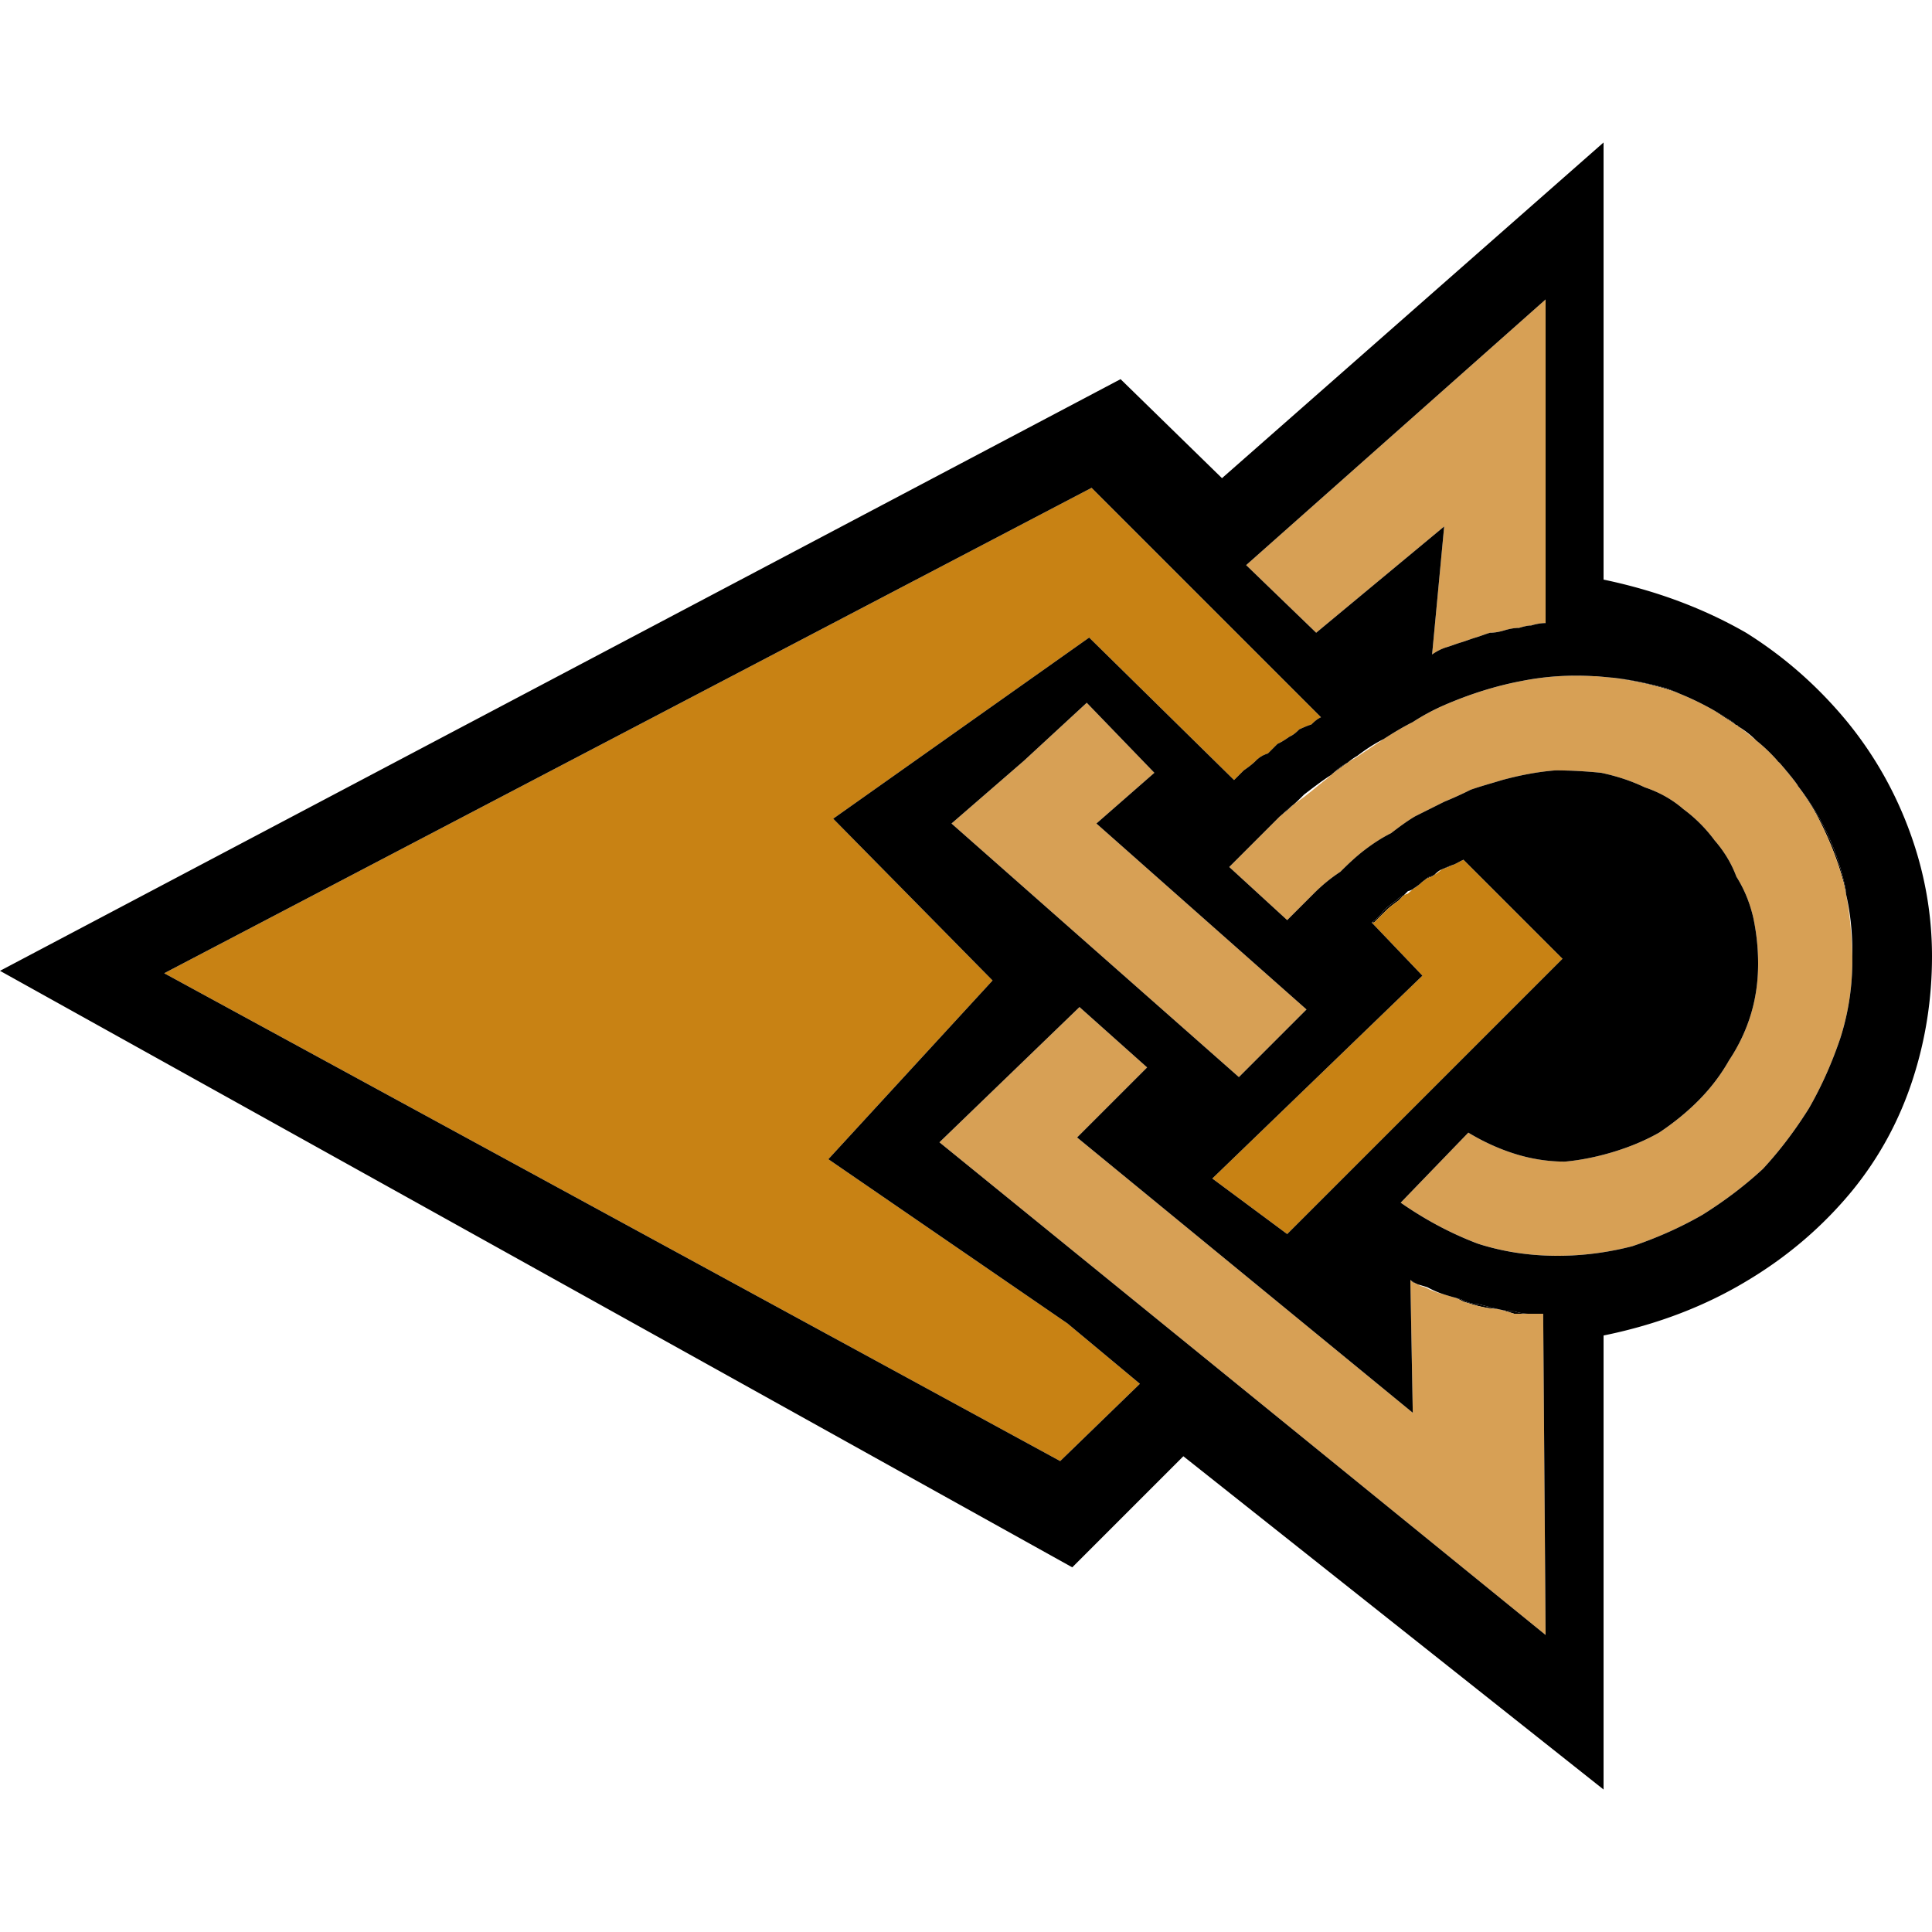 <svg xmlns="http://www.w3.org/2000/svg" width="40" height="40"><path d="M38.2 18.35c.01.05.02.11.02.16-.02-.11-.04-.21-.07-.31-.13-.47-.32-.92-.55-1.35-.11-.2-.24-.39-.37-.57a5.113 5.113 0 0 1 .97 2.07zm-1.35-2.55c.13.15.26.3.37.46-.12-.16-.25-.31-.37-.46zm-1.05-.9c.05.03.09.06.14.11-.08-.06-.16-.11-.24-.16-.07-.05-.14-.09-.21-.14.11.06.21.12.31.19zm-2.42-.87c.38.04.75.12 1.12.22.09.03.18.07.27.11-.11-.04-.21-.08-.32-.11-.35-.1-.7-.17-1.07-.22zm-.01 0-.32-.03.32.03zM31.35 27.2c-.1-.03-.22-.07-.35-.1.13.03.25.05.35.05.1.03.2.05.3.05h-.3zm-.7-.15c-.13-.03-.25-.07-.35-.1-.06-.03-.13-.07-.2-.09.05.01.1.03.15.04.13.07.25.1.35.1.13.03.27.07.4.1-.1 0-.22-.02-.35-.05zm-.55-9.15c-.07.03-.15.07-.25.1.07-.03.15-.07.25-.1z"/><path fill="#D7A055" d="M30.55 13.2c-.1.03-.2.07-.3.1s-.2.07-.3.1c-.1.03-.2.08-.3.15l.25-2.65-2.65 2.2-1.45-1.4L32 6.2v6.7c-.1 0-.2.02-.3.05-.07 0-.15.02-.25.05-.1 0-.2.02-.3.05-.1.03-.2.05-.3.05-.1.03-.2.07-.3.1z"/><path d="M29.7 18.11c-.02.01-.03.02-.05.04-.05.01-.09.03-.14.06.03-.03.06-.05.09-.06a.3.3 0 0 0 .1-.04zm-.3.19a.45.45 0 0 1-.14.1c.04-.03.09-.06.14-.1zm-.07 8.28c-.03-.01-.05-.02-.08-.03l-.05-.05c.04.03.09.06.13.08zm-.38-7.93c-.1.07-.18.13-.25.2l-.25.25h-.05c.1-.07.18-.15.25-.25.07-.07.15-.13.25-.2.05-.05.1-.09.16-.11l-.11.11z"/><path fill="#C88214" d="M30.1 17.9c.07-.03.13-.07.2-.1l2.05 2.05-5.7 5.7-1.55-1.15 4.35-4.2-1.05-1.1h.05l.25-.25c.07-.07.15-.13.25-.2l.11-.11c.03-.02.06-.03.09-.04.03-.03.07-.06.1-.09l.01-.01c.05-.02.1-.06.14-.1s.07-.06.11-.09c.05-.03.09-.05.14-.06.02-.02.03-.03.05-.04.06-.03.1-.07.15-.11.1-.03.18-.07.25-.1z"/><path d="M27.6 16.01c.09-.09.19-.16.3-.22-.1.07-.2.15-.3.22zm-.81.64c-.08.08-.16.15-.24.21.08-.08.16-.15.24-.21z"/><path fill="#D7A055" d="M36.8 15.75c.01.02.03.03.05.05.12.15.25.3.37.46 0 .01.01.02.01.02.13.18.26.37.37.57.23.43.42.88.55 1.35.03.1.05.2.07.31.08.42.12.85.13 1.29v.1c0 .53-.08 1.07-.25 1.6-.17.5-.38.98-.65 1.45-.27.43-.58.85-.95 1.25-.4.37-.82.68-1.25.95-.47.27-.95.48-1.45.65-.5.13-1.02.2-1.55.2-.57 0-1.12-.08-1.65-.25-.53-.2-1.07-.48-1.6-.85l1.4-1.45c.33.2.67.35 1 .45s.67.15 1 .15c.33-.03.67-.1 1-.2s.65-.23.95-.4c.3-.2.57-.42.8-.65.27-.27.48-.55.65-.85.2-.3.35-.62.45-.95s.15-.68.15-1.05c0-.3-.03-.62-.1-.95-.07-.3-.18-.58-.35-.85-.1-.27-.25-.52-.45-.75-.2-.27-.42-.48-.65-.65-.23-.2-.5-.35-.8-.45-.27-.13-.57-.23-.9-.3-.3-.03-.62-.05-.95-.05-.37.03-.73.1-1.1.2-.23.07-.45.13-.65.2-.2.1-.38.18-.55.25l-.6.3c-.17.1-.33.22-.5.35-.2.1-.38.22-.55.35s-.33.28-.5.45c-.2.13-.38.28-.55.45l-.55.55-1.2-1.1 1.05-1.05c.02-.01.03-.03.05-.04.08-.06.16-.13.24-.21l.21-.15c.17-.13.33-.27.5-.4l.05-.05c.02-.01.03-.03.05-.04.1-.07.2-.15.3-.22.05-.04.1-.06.15-.09.2-.13.4-.27.6-.4s.4-.25.6-.35c.2-.13.42-.25.65-.35.53-.23 1.07-.4 1.6-.5.5-.1 1-.13 1.5-.1h.05l.32.03h.01c.37.05.72.12 1.07.22.11.03.21.07.32.11.24.1.48.21.72.35.07.05.14.09.21.14.08.05.16.1.24.16.02 0 .04.01.05.03.13.09.25.19.37.29.16.13.31.27.44.42z"/><path fill="#C88214" d="M26 15.75c-.07.07-.15.13-.25.2l-.2.2-3-2.95-5.3 3.75 3.3 3.35-3.4 3.7 4.95 3.4 1.5 1.25-1.65 1.6L3.4 20.15 22.6 10.1l4.75 4.75c-.07.03-.13.08-.2.15-.1.03-.18.07-.25.1-.07.07-.13.12-.2.15-.1.07-.18.12-.25.15l-.2.2c-.1.03-.18.08-.25.15z"/><path fill="#D7A055" d="M30.3 26.95c.1.03.22.07.35.1s.25.05.35.05c.13.03.25.07.35.1h.6l.05 6.65-12.55-10.2 2.9-2.8 1.4 1.25-1.45 1.45 6.95 5.7-.05-2.75.05.05c.03.01.05.02.08.03.01 0 .01 0 .02.01.05.03.1.05.15.06.13.07.27.12.4.15.06.02.13.04.2.06s.14.06.2.09zM23.9 16l-1.2 1.05 4.35 3.85-1.4 1.4-5.95-5.25 1.5-1.3 1.3-1.2z"/><path d="M19.45 23.65 32 33.85l-.05-6.65h-.3c-.1 0-.2-.02-.3-.05-.1 0-.22-.02-.35-.05s-.27-.07-.4-.1c-.1 0-.22-.03-.35-.1-.05-.01-.1-.03-.15-.04-.07-.02-.14-.04-.2-.06-.1-.03-.22-.08-.35-.15l-.2-.06c-.01-.01-.01-.01-.02-.01a.913.913 0 0 1-.13-.08l.05 2.75-6.95-5.7 1.45-1.45-1.4-1.25-2.9 2.8zM32 6.2l-6.2 5.5 1.45 1.4 2.65-2.2-.25 2.65c.1-.07.2-.12.3-.15s.2-.07.3-.1.2-.07.3-.1c.1-.03.2-.07.3-.1.1 0 .2-.02.3-.05s.2-.05.3-.05c.1-.03.18-.05.25-.05.1-.03.2-.05.3-.05V6.2zm-6.25 9.75c.1-.07.18-.13.25-.2s.15-.12.25-.15l.2-.2c.07-.03.15-.08.25-.15.07-.03.13-.08.2-.15.07-.03.15-.07.25-.1.07-.07.13-.12.2-.15L22.6 10.1 3.4 20.15l18.55 10.1 1.65-1.6-1.5-1.25-4.95-3.4 3.4-3.7-3.3-3.35 5.3-3.75 3 2.95.2-.2zm1.3 4.95-4.35-3.85L23.9 16l-1.4-1.45-1.3 1.2-1.5 1.3 5.95 5.25 1.4-1.4zm5.3-1.05L30.3 17.8c-.07.03-.13.07-.2.1-.1.03-.18.07-.25.1-.05.02-.1.06-.15.11a.3.3 0 0 1-.1.04c-.03.01-.06.03-.09.06-.04.03-.07.05-.11.09-.05.04-.1.07-.14.1l-.01.01a.3.3 0 0 1-.1.04l-.09.09c-.06.02-.11.06-.16.11-.1.07-.18.13-.25.2a.99.99 0 0 1-.25.25l1.05 1.1-4.35 4.2 1.55 1.15 5.7-5.7zm6 4.8c-.6.73-1.32 1.35-2.15 1.85-.87.53-1.87.92-3 1.15v9.4l-8.7-6.9-2.3 2.3L0 20.1 23.2 7.85l2.1 2.05 7.9-6.95V12c1.1.23 2.08.6 2.95 1.1.8.5 1.5 1.12 2.1 1.85.57.7 1 1.47 1.3 2.3s.45 1.68.45 2.55-.13 1.72-.4 2.55-.68 1.6-1.25 2.3zm-1.5-8.85c-.02-.02-.04-.03-.05-.05-.14-.16-.29-.3-.44-.42-.12-.12-.24-.21-.37-.29a.055.055 0 0 0-.05-.03.673.673 0 0 0-.14-.11 5.944 5.944 0 0 0-1.03-.54 3.06 3.06 0 0 0-.27-.11c-.37-.1-.74-.18-1.12-.22h-.01l-.32-.03H33c-.5-.03-1 0-1.5.1-.53.1-1.07.27-1.6.5-.23.1-.45.22-.65.35-.2.1-.4.22-.6.35-.2.1-.38.22-.55.35-.07.04-.14.09-.2.14-.11.06-.21.13-.3.22-.02.01-.03.03-.05.04-.2.13-.38.27-.55.4-.07.07-.14.14-.21.2-.08.06-.16.13-.24.21-.02.01-.03.03-.05.04l-1.05 1.05 1.2 1.1.55-.55c.17-.17.35-.32.55-.45.17-.17.33-.32.5-.45s.35-.25.55-.35c.17-.13.33-.25.5-.35l.6-.3c.17-.07.35-.15.55-.25.2-.07.42-.13.65-.2.37-.1.73-.17 1.1-.2.33 0 .65.02.95.05.33.07.63.17.9.3.3.1.57.25.8.45.23.17.45.38.65.65.2.23.35.48.45.75.17.27.28.55.35.85.07.33.1.65.1.95 0 .37-.05.72-.15 1.05s-.25.65-.45.95c-.17.3-.38.58-.65.85-.23.23-.5.45-.8.65-.3.17-.62.3-.95.4s-.67.17-1 .2c-.33 0-.67-.05-1-.15s-.67-.25-1-.45L29 24.9c.53.37 1.07.65 1.6.85.53.17 1.08.25 1.65.25.53 0 1.05-.07 1.55-.2.5-.17.98-.38 1.45-.65.43-.27.85-.58 1.25-.95.37-.4.68-.82.95-1.25.27-.47.48-.95.65-1.45.17-.53.25-1.07.25-1.6v-.2c0-.4-.04-.8-.13-1.19 0-.05-.01-.11-.02-.16a5.113 5.113 0 0 0-.97-2.07s-.01-.01-.01-.02c-.11-.16-.24-.31-.37-.46z"/></svg>